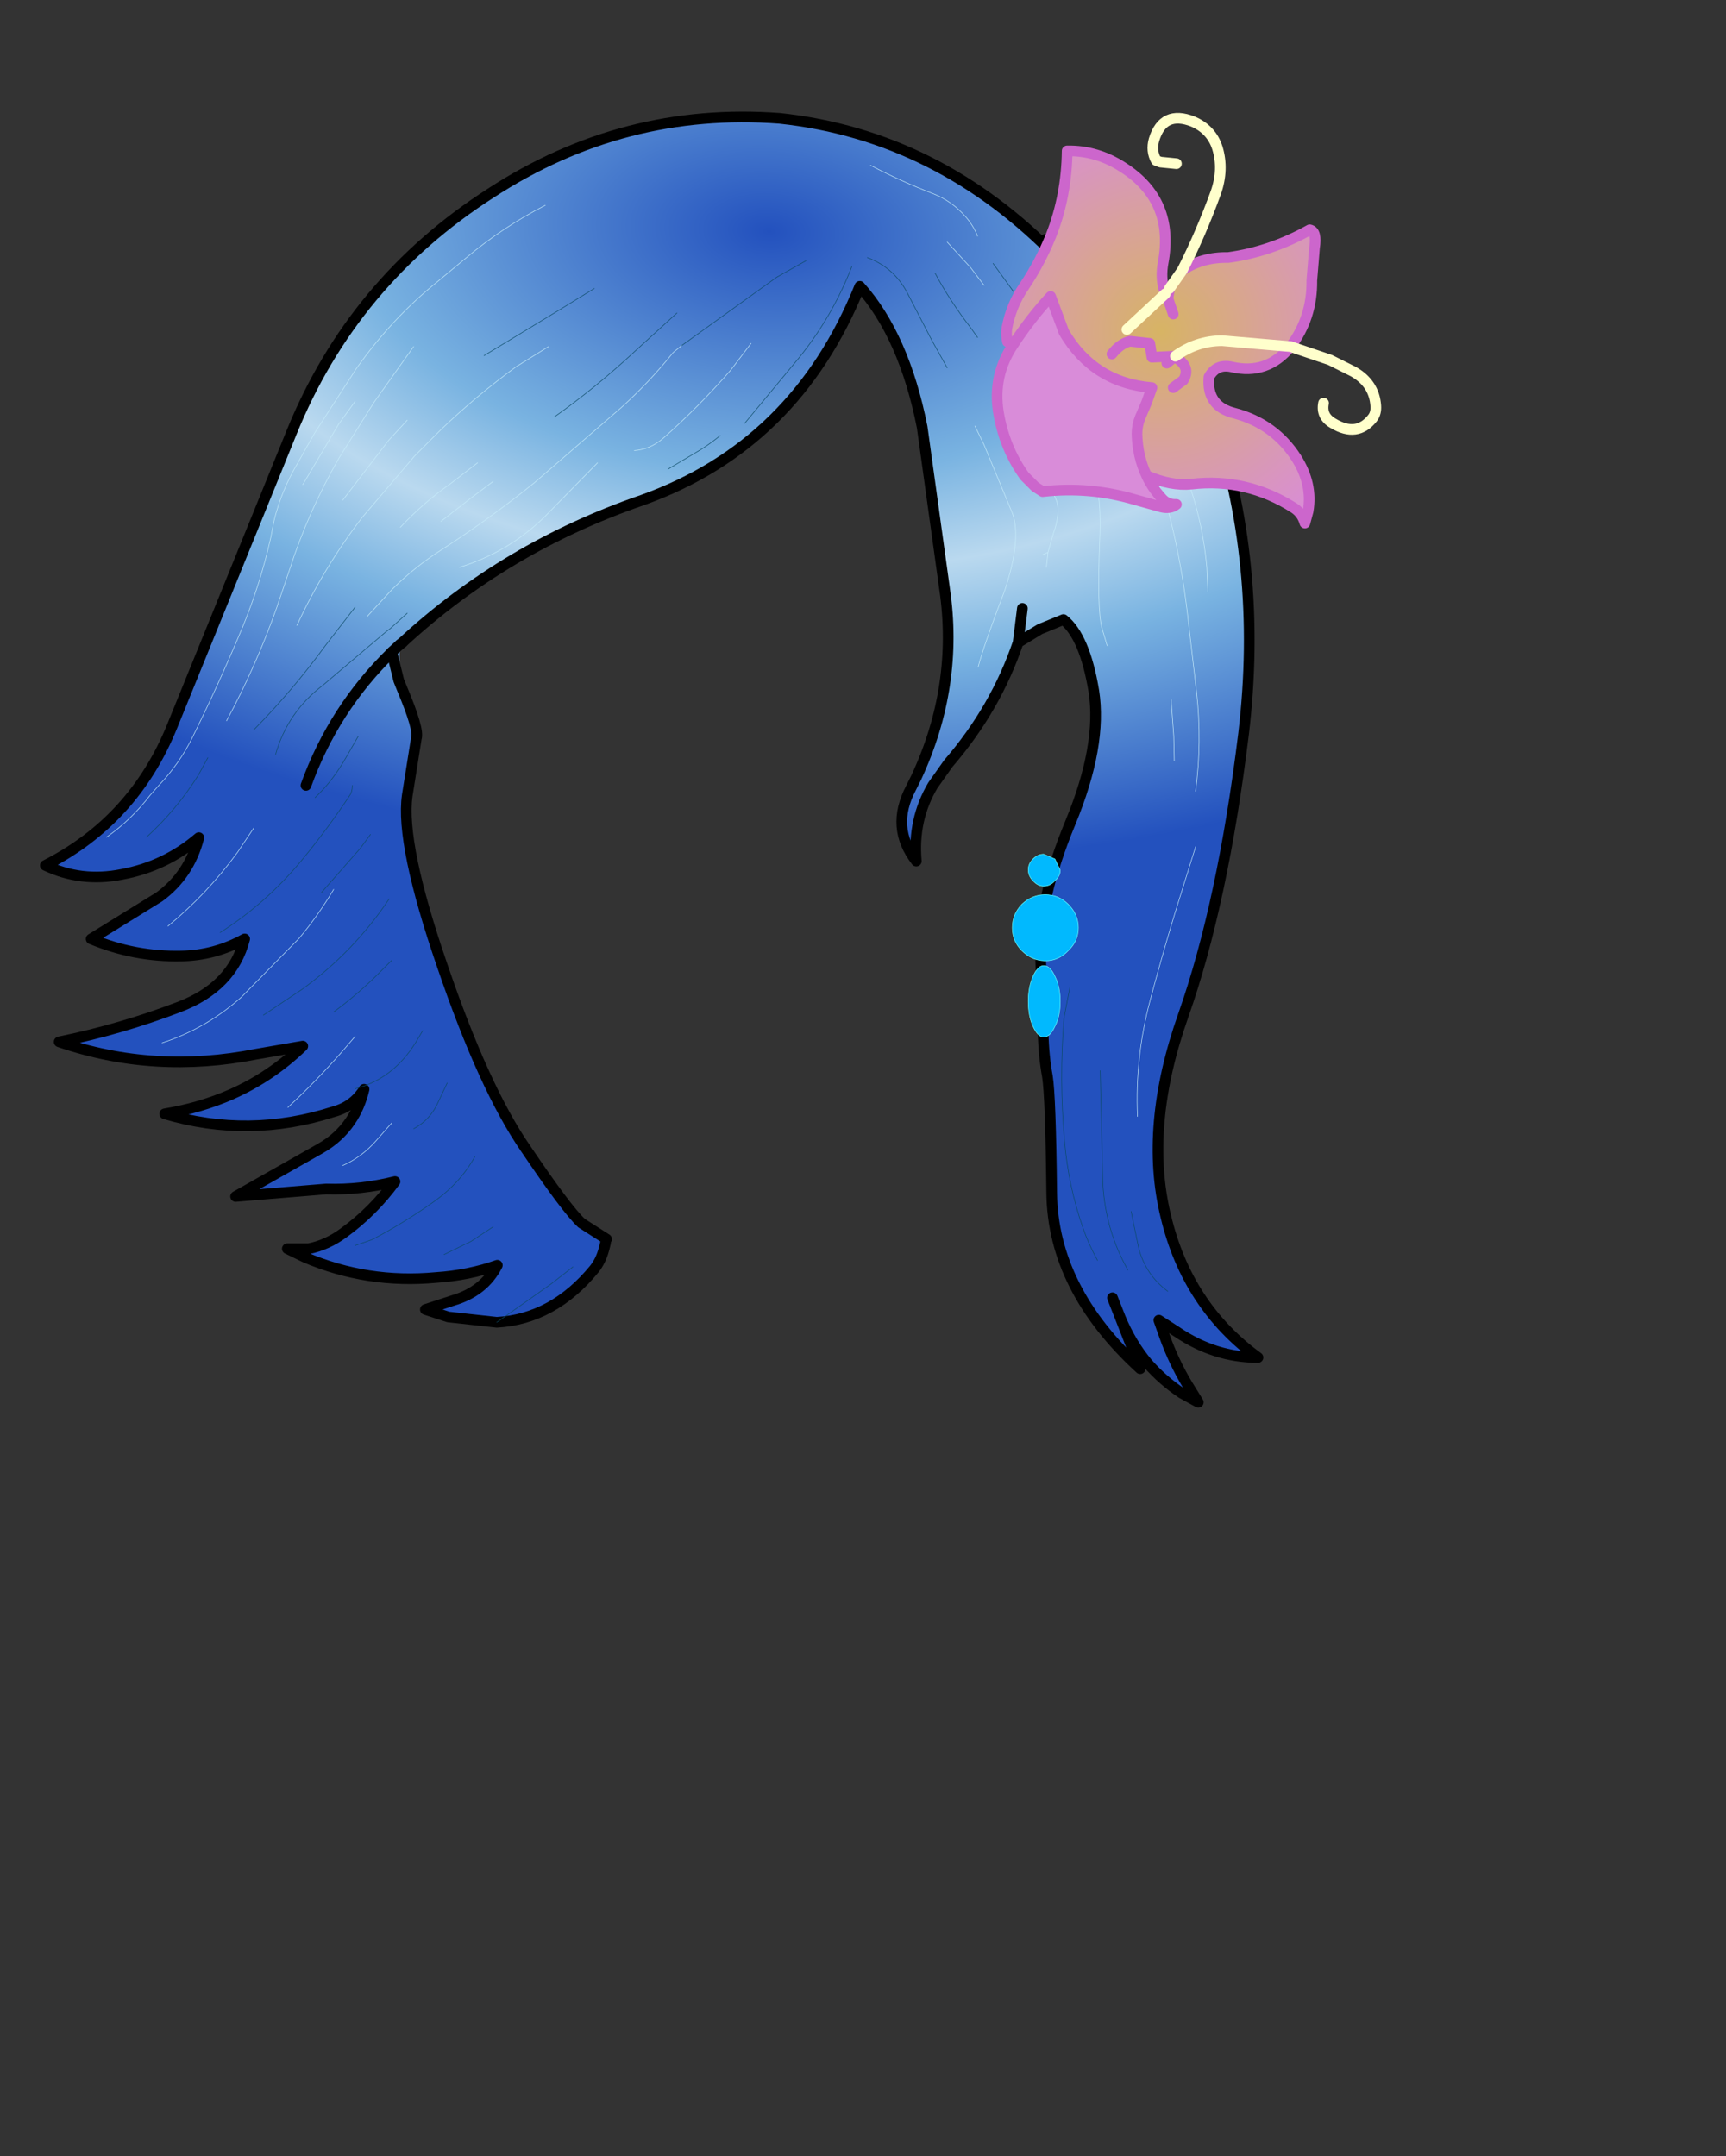 <svg xmlns:xlink="http://www.w3.org/1999/xlink" xmlns="http://www.w3.org/2000/svg" height="202.2px" width="161.9px">
  <rect width="100%" height="100%" fill="#333333" stroke="none"/>
  <g transform="matrix(1.0, 0.0, 0.0, 1.0, 74.15, 81.7)">
    <g data-characterId="1405" height="121.55" transform="matrix(1.0, 0.0, 0.0, 1.0, -70.4, -71.25)" width="125.8" xlink:href="#shape0"><g id="shape0" transform="matrix(1.0, 0.0, 0.0, 1.0, 70.4, 71.25)">
      <path d="M18.15 -54.95 L16.9 -56.6 14.7 -59.0 16.9 -56.6 18.15 -54.95 M14.7 -47.2 L13.25 -49.8 11.0 -54.15 Q9.75 -56.6 7.2 -57.55 9.75 -56.6 11.0 -54.15 L13.25 -49.8 14.7 -47.2 M17.55 -50.05 L16.95 -50.9 Q15.0 -53.4 13.55 -56.1 15.0 -53.4 16.95 -50.9 L17.55 -50.05 M17.55 -59.55 Q17.15 -60.55 16.45 -61.35 15.15 -62.85 13.35 -63.55 10.35 -64.7 7.5 -66.2 10.35 -64.7 13.35 -63.55 15.15 -62.85 16.45 -61.35 17.15 -60.55 17.55 -59.55 M25.05 -57.5 L23.9 -59.25 Q34.6 -57.75 39.5 -43.25 44.4 -28.8 42.5 -12.9 40.55 3.0 36.85 13.5 33.15 23.95 35.2 32.35 37.2 40.75 43.85 45.6 39.8 45.6 36.25 43.2 L34.55 42.1 35.1 43.65 Q35.95 46.0 37.2 48.1 L36.7 48.95 Q34.9 47.75 33.5 46.15 31.95 44.3 30.95 41.9 L30.85 41.65 32.8 46.65 Q24.6 39.15 24.5 30.15 24.4 21.15 24.1 19.25 23.75 17.35 23.7 15.2 L23.45 7.85 Q23.25 2.7 26.25 -4.55 29.25 -11.8 28.45 -16.9 27.6 -22.0 25.6 -23.6 L23.4 -22.7 21.35 -21.45 Q19.25 -15.25 14.8 -10.1 L13.35 -8.05 Q11.45 -4.85 11.8 -0.95 9.35 -4.1 11.3 -7.8 L11.8 -8.8 Q15.8 -17.4 14.45 -26.5 L12.35 -41.65 Q10.65 -50.2 6.5 -54.85 0.5 -39.95 -13.9 -34.8 -26.7 -30.4 -36.4 -21.45 L-36.65 -21.25 -37.3 -20.65 -36.65 -20.6 -36.75 -17.9 -37.4 -20.55 -36.75 -17.9 -36.8 -17.15 -36.45 -17.15 Q-34.8 -13.25 -35.1 -12.45 L-35.95 -7.1 Q-36.6 -2.55 -32.65 8.9 -28.75 20.35 -24.85 26.0 -21.0 31.7 -19.6 33.0 L-17.25 34.5 -17.35 34.85 -17.5 35.45 Q-17.8 36.55 -18.4 37.3 -22.25 42.0 -27.55 42.3 L-32.1 41.8 -34.25 41.1 -31.65 40.25 Q-28.75 39.4 -27.5 36.95 -30.2 37.9 -33.25 38.1 -39.7 38.7 -45.55 36.2 L-45.2 35.4 Q-43.45 35.05 -41.9 33.9 -39.15 31.9 -37.1 29.1 -40.3 29.9 -43.55 29.8 L-52.05 30.5 -44.1 26.0 Q-42.35 25.0 -41.3 23.45 -40.4 22.15 -40.0 20.45 -41.0 22.05 -42.85 22.55 -50.8 25.1 -58.7 22.75 -55.35 22.2 -52.4 20.9 -48.7 19.25 -45.75 16.4 L-50.1 17.15 Q-59.7 19.05 -68.6 16.0 -62.75 14.8 -57.4 12.75 -52.35 10.85 -51.2 6.35 -54.0 7.9 -57.15 7.95 -61.5 8.05 -65.6 6.35 L-59.2 2.4 Q-56.4 0.35 -55.5 -3.15 -58.65 -0.45 -62.75 0.3 -66.55 1.05 -69.9 -0.55 -61.6 -4.75 -58.0 -13.6 L-46.8 -41.15 Q-41.05 -55.3 -28.1 -63.6 -15.65 -71.7 -1.0 -70.6 13.9 -69.0 25.05 -57.5 M21.6 -53.5 L20.85 -54.45 19.0 -57.0 20.85 -54.45 21.6 -53.5 M36.0 -10.35 L35.95 -12.65 35.7 -16.1 35.95 -12.65 36.0 -10.35 M17.3 -41.75 L18.15 -40.0 20.8 -33.6 Q21.7 -31.2 20.1 -26.35 18.1 -21.1 17.6 -19.15 18.1 -21.1 20.1 -26.35 21.7 -31.2 20.8 -33.6 L18.15 -40.0 17.3 -41.75 M38.0 -7.5 Q38.6 -12.1 38.1 -16.7 L37.2 -24.45 Q36.7 -28.6 35.7 -32.75 34.7 -36.9 32.25 -40.6 34.7 -36.9 35.7 -32.75 36.7 -28.6 37.2 -24.45 L38.1 -16.7 Q38.6 -12.1 38.0 -7.5 M39.15 -26.2 L39.05 -28.5 Q38.55 -34.1 36.25 -39.15 38.55 -34.1 39.05 -28.5 L39.15 -26.2 M24.0 -28.5 L24.15 -29.9 23.6 -29.65 24.15 -29.9 24.65 -31.65 Q25.35 -33.65 24.95 -34.75 L24.2 -36.55 24.95 -34.75 Q25.35 -33.65 24.65 -31.65 L24.15 -29.9 24.0 -28.5 M29.7 -21.15 L29.2 -22.85 Q28.75 -24.6 29.0 -31.0 29.25 -36.45 27.85 -38.8 L27.35 -39.45 27.35 -38.85 27.35 -38.3 27.35 -38.85 27.35 -39.45 27.85 -38.8 Q29.25 -36.45 29.0 -31.0 28.75 -24.6 29.2 -22.85 L29.7 -21.15 M21.75 -24.65 L21.35 -21.45 21.75 -24.65 M26.2 10.9 L25.65 13.8 Q25.2 19.55 25.7 25.25 26.05 29.5 27.45 33.5 27.95 34.95 28.8 36.5 27.95 34.95 27.45 33.5 26.05 29.5 25.7 25.25 25.2 19.55 25.65 13.8 L26.2 10.9 M5.75 -56.7 Q3.95 -52.05 0.8 -48.15 L-4.3 -42.0 0.8 -48.15 Q3.95 -52.05 5.75 -56.7 M38.0 -2.3 L36.1 3.8 Q34.85 7.9 33.75 12.05 32.3 17.45 32.55 23.0 32.3 17.45 33.75 12.05 34.85 7.9 36.1 3.8 L38.0 -2.3 M31.95 31.9 L32.65 35.3 Q33.3 37.85 35.4 39.4 33.3 37.85 32.65 35.3 L31.95 31.9 M30.2 40.0 L30.85 41.65 30.2 40.0 M-18.4 -54.65 L-22.15 -52.35 -28.75 -48.35 -22.15 -52.35 -18.4 -54.65 M29.05 18.7 L29.3 29.35 Q29.55 33.7 31.65 37.4 29.55 33.7 29.3 29.35 L29.05 18.7 M-35.35 -49.2 L-39.05 -44.0 -42.35 -38.75 Q-45.25 -33.7 -47.0 -28.25 L-48.2 -24.7 Q-50.15 -19.2 -52.9 -14.1 -50.15 -19.2 -48.2 -24.7 L-47.0 -28.25 Q-45.25 -33.7 -42.35 -38.75 L-39.05 -44.0 -35.35 -49.2 M-40.85 -44.05 L-42.4 -41.9 -45.75 -36.25 -42.4 -41.9 -40.85 -44.05 M-23.0 -62.45 Q-27.0 -60.4 -30.45 -57.5 L-33.1 -55.3 Q-37.4 -51.85 -40.75 -47.1 L-41.2 -46.4 -44.6 -41.15 -45.6 -39.4 -46.15 -38.4 Q-47.75 -35.75 -48.45 -32.85 L-48.75 -31.3 Q-49.7 -27.05 -51.35 -23.0 -53.6 -17.6 -56.15 -12.45 -57.35 -10.05 -59.25 -8.05 L-60.05 -7.15 Q-61.85 -4.8 -64.15 -3.2 -61.85 -4.8 -60.05 -7.15 L-59.25 -8.05 Q-57.35 -10.05 -56.15 -12.45 -53.6 -17.6 -51.35 -23.0 -49.7 -27.05 -48.75 -31.3 L-48.45 -32.85 Q-47.75 -35.75 -46.15 -38.4 L-45.6 -39.4 -44.6 -41.15 -41.2 -46.4 -40.75 -47.1 Q-37.4 -51.85 -33.1 -55.3 L-30.45 -57.5 Q-27.0 -60.4 -23.0 -62.45 M-41.1 -8.05 Q-41.1 -7.45 -41.35 -7.1 -43.4 -4.0 -45.75 -1.15 -49.1 2.95 -53.5 5.75 -49.1 2.95 -45.75 -1.15 -43.4 -4.0 -41.35 -7.1 -41.1 -7.45 -41.1 -8.05 M-40.55 -12.65 L-41.7 -10.65 Q-42.95 -8.45 -44.6 -6.9 -42.95 -8.45 -41.7 -10.65 L-40.55 -12.65 M-54.65 -10.65 L-55.55 -9.0 Q-57.6 -5.75 -60.4 -3.2 -57.6 -5.75 -55.55 -9.0 L-54.65 -10.65 M-40.85 -24.75 L-43.6 -21.2 Q-46.7 -16.95 -50.35 -13.25 -46.7 -16.95 -43.6 -21.2 L-40.85 -24.75 M-50.35 -4.05 L-51.85 -1.8 Q-54.7 2.1 -58.4 5.15 -54.7 2.1 -51.85 -1.8 L-50.35 -4.05 M-35.95 -24.2 L-37.55 -22.75 -37.95 -22.45 -43.85 -17.45 Q-47.2 -14.9 -48.3 -10.95 -47.2 -14.9 -43.85 -17.45 L-37.95 -22.45 -37.55 -22.75 -35.95 -24.2 M-10.2 -49.3 L-11.0 -48.65 Q-13.2 -45.9 -15.85 -43.5 L-24.0 -36.45 Q-28.15 -33.1 -32.65 -30.2 -35.25 -28.55 -37.4 -26.4 L-39.7 -23.9 -37.4 -26.4 Q-35.25 -28.55 -32.65 -30.2 -28.15 -33.1 -24.0 -36.45 L-15.85 -43.5 Q-13.2 -45.9 -11.0 -48.65 L-10.2 -49.3 -1.3 -55.7 1.45 -57.25 -1.3 -55.7 -10.2 -49.3 M-6.6 -40.85 Q-7.45 -40.15 -8.4 -39.55 L-11.5 -37.7 -8.4 -39.55 Q-7.45 -40.15 -6.6 -40.85 M-18.1 -38.3 L-23.1 -33.2 Q-26.5 -29.9 -31.05 -28.5 -26.5 -29.9 -23.1 -33.2 L-18.1 -38.3 M-27.9 -36.55 L-29.9 -35.05 -32.8 -32.8 -29.9 -35.05 -27.9 -36.55 M-29.35 -38.3 L-31.95 -36.3 Q-34.45 -34.55 -36.6 -32.25 -34.45 -34.55 -31.95 -36.3 L-29.35 -38.3 M-35.95 -42.3 L-37.7 -40.4 -42.0 -34.8 -37.7 -40.4 -35.95 -42.3 M-22.7 -49.2 L-25.75 -47.3 Q-29.45 -44.6 -32.75 -41.45 L-35.25 -38.95 -40.2 -33.15 Q-43.8 -28.45 -46.3 -23.05 -43.8 -28.45 -40.2 -33.15 L-35.25 -38.95 -32.75 -41.45 Q-29.45 -44.6 -25.75 -47.3 L-22.7 -49.2 M-3.7 -49.5 L-5.6 -47.0 Q-8.6 -43.55 -12.0 -40.55 -13.2 -39.55 -14.65 -39.45 -13.2 -39.55 -12.0 -40.55 -8.6 -43.55 -5.6 -47.0 L-3.7 -49.5 M-37.4 -20.55 L-37.3 -20.65 -37.4 -20.55 Q-42.85 -15.25 -45.45 -8.05 -42.85 -15.25 -37.4 -20.55 M-10.65 -52.35 L-14.55 -48.8 Q-18.2 -45.4 -22.15 -42.6 -18.2 -45.4 -14.55 -48.8 L-10.65 -52.35 M-39.4 -3.45 L-40.35 -2.15 -44.0 2.0 -40.35 -2.15 -39.4 -3.45 M-20.4 37.1 L-22.45 38.7 -27.55 42.3 -22.45 38.7 -20.4 37.1 M-29.6 26.75 Q-30.95 29.2 -33.4 30.95 -36.2 32.95 -39.25 34.55 L-40.85 35.1 -39.25 34.55 Q-36.2 32.95 -33.4 30.95 -30.95 29.2 -29.6 26.75 M-27.9 33.35 L-29.95 34.7 -32.5 35.95 -29.95 34.7 -27.9 33.35 M-37.4 8.35 L-38.25 9.2 Q-40.4 11.4 -42.85 13.2 -40.4 11.4 -38.25 9.2 L-37.4 8.35 M-34.5 14.95 L-35.15 16.05 Q-37.3 19.5 -40.85 20.4 -37.3 19.5 -35.15 16.05 L-34.5 14.95 M-32.2 19.85 L-33.0 21.55 Q-33.75 23.3 -35.35 24.15 -33.75 23.3 -33.0 21.55 L-32.2 19.85 M-40.85 15.5 L-42.05 16.9 Q-44.45 19.65 -47.15 22.15 -44.45 19.65 -42.05 16.9 L-40.85 15.5 M-42.85 1.7 Q-44.3 4.15 -46.1 6.3 L-51.5 11.8 Q-54.8 14.75 -58.95 16.1 -54.8 14.75 -51.5 11.8 L-46.1 6.3 Q-44.3 4.15 -42.85 1.7 M-37.4 23.6 L-38.85 25.25 Q-40.2 26.8 -42.0 27.6 -40.2 26.8 -38.85 25.25 L-37.4 23.6 M-37.65 2.6 Q-40.95 7.55 -45.85 11.1 L-49.45 13.5 -45.85 11.1 Q-40.95 7.55 -37.65 2.6" fill="url(#gradient0)" fill-rule="evenodd" stroke="none"/>
      <path d="M-36.4 -21.45 L-36.65 -21.25 M-36.75 -17.9 L-36.45 -17.15 Q-34.8 -13.25 -35.1 -12.45 L-35.95 -7.1 Q-36.6 -2.55 -32.65 8.9 -28.75 20.35 -24.85 26.0 -21.0 31.7 -19.6 33.0 L-17.25 34.5 M-17.35 34.85 L-17.5 35.45 Q-17.8 36.55 -18.4 37.3 -22.25 42.0 -27.55 42.3 L-32.1 41.8 -34.25 41.1 -31.65 40.25 Q-28.75 39.4 -27.5 36.95 -30.2 37.9 -33.25 38.1 -39.7 38.7 -45.55 36.2 L-47.2 35.4 -45.2 35.4 Q-43.45 35.05 -41.9 33.9 -39.15 31.9 -37.1 29.1 -40.3 29.9 -43.55 29.8 L-52.05 30.5 -44.1 26.0 Q-42.35 25.0 -41.3 23.45 -40.4 22.15 -40.0 20.45 -41.0 22.05 -42.85 22.55 -50.8 25.1 -58.7 22.75 -55.35 22.2 -52.4 20.9 -48.7 19.25 -45.75 16.4 L-50.1 17.15 Q-59.7 19.05 -68.6 16.0 -62.75 14.8 -57.4 12.75 -52.35 10.85 -51.2 6.35 -54.0 7.9 -57.15 7.95 -61.5 8.05 -65.6 6.35 L-59.2 2.4 Q-56.4 0.35 -55.5 -3.15 -58.65 -0.45 -62.75 0.3 -66.55 1.05 -69.9 -0.55 -61.6 -4.75 -58.0 -13.6 L-46.8 -41.15 Q-41.05 -55.3 -28.1 -63.6 -15.65 -71.7 -1.0 -70.6 13.9 -69.0 25.05 -57.5 M-37.4 -20.55 L-36.75 -17.9" fill="none" stroke="#000000" stroke-linecap="round" stroke-linejoin="round" stroke-width="1.0"/>
      <path d="M23.9 -59.25 Q34.6 -57.75 39.5 -43.25 44.4 -28.8 42.5 -12.9 40.55 3.0 36.85 13.5 33.15 23.95 35.2 32.35 37.2 40.75 43.85 45.6 39.8 45.6 36.25 43.2 L34.55 42.1 35.1 43.65 Q35.95 46.0 37.2 48.1 L38.25 49.8 36.7 48.95 Q34.9 47.75 33.5 46.15 31.95 44.3 30.95 41.9 L30.85 41.65 32.8 46.65 Q24.6 39.15 24.5 30.15 24.4 21.15 24.1 19.25 23.75 17.35 23.7 15.2 L23.45 7.85 Q23.25 2.7 26.25 -4.55 29.25 -11.8 28.45 -16.9 27.6 -22.0 25.6 -23.6 L23.4 -22.7 21.35 -21.45 Q19.25 -15.25 14.8 -10.1 L13.35 -8.05 Q11.45 -4.85 11.8 -0.95 9.35 -4.1 11.3 -7.8 L11.8 -8.8 Q15.8 -17.4 14.45 -26.5 L12.35 -41.65 Q10.65 -50.2 6.5 -54.85 0.5 -39.95 -13.9 -34.8 -26.7 -30.4 -36.4 -21.45 M-36.65 -21.25 L-37.3 -20.65 -37.4 -20.55 Q-42.85 -15.25 -45.45 -8.05 M21.35 -21.45 L21.75 -24.65 M30.85 41.65 L30.2 40.0" fill="none" stroke="#000000" stroke-linecap="round" stroke-linejoin="round" stroke-width="1.0"/>
      <path d="M14.7 -59.0 L16.9 -56.6 18.15 -54.95 M7.5 -66.2 Q10.35 -64.7 13.35 -63.55 15.15 -62.85 16.45 -61.35 17.15 -60.55 17.55 -59.55 M27.35 -38.3 L27.35 -38.85 27.35 -39.45 27.85 -38.8 Q29.25 -36.45 29.0 -31.0 28.75 -24.6 29.2 -22.85 L29.7 -21.15 M23.6 -29.65 L24.15 -29.9 24.65 -31.65 Q25.35 -33.65 24.95 -34.75 L24.2 -36.55 M24.15 -29.9 L24.0 -28.5 M36.25 -39.15 Q38.55 -34.1 39.05 -28.5 L39.15 -26.2 M32.25 -40.6 Q34.7 -36.9 35.7 -32.75 36.7 -28.6 37.2 -24.45 L38.1 -16.7 Q38.6 -12.1 38.0 -7.5 M17.6 -19.15 Q18.1 -21.1 20.1 -26.35 21.7 -31.2 20.8 -33.6 L18.15 -40.0 17.3 -41.75 M35.7 -16.1 L35.95 -12.65 36.0 -10.35 M32.55 23.0 Q32.3 17.45 33.75 12.05 34.85 7.9 36.1 3.8 L38.0 -2.3 M-64.15 -3.2 Q-61.85 -4.8 -60.05 -7.15 L-59.25 -8.05 Q-57.35 -10.05 -56.15 -12.45 -53.6 -17.6 -51.35 -23.0 -49.7 -27.05 -48.75 -31.3 L-48.45 -32.85 Q-47.75 -35.75 -46.15 -38.4 L-45.6 -39.4 -44.6 -41.15 -41.2 -46.4 -40.75 -47.1 Q-37.4 -51.85 -33.1 -55.3 L-30.45 -57.5 Q-27.0 -60.4 -23.0 -62.45 M-45.75 -36.25 L-42.4 -41.9 -40.85 -44.05 M-52.9 -14.1 Q-50.15 -19.2 -48.2 -24.7 L-47.0 -28.25 Q-45.25 -33.7 -42.35 -38.75 L-39.05 -44.0 -35.35 -49.2 M-58.4 5.15 Q-54.7 2.1 -51.85 -1.8 L-50.35 -4.05 M-39.7 -23.9 L-37.4 -26.4 Q-35.25 -28.55 -32.65 -30.2 -28.15 -33.1 -24.0 -36.45 L-15.85 -43.5 Q-13.2 -45.9 -11.0 -48.65 L-10.2 -49.3 M-14.65 -39.45 Q-13.2 -39.55 -12.0 -40.55 -8.6 -43.55 -5.6 -47.0 L-3.7 -49.5 M-46.3 -23.05 Q-43.8 -28.45 -40.2 -33.15 L-35.25 -38.95 -32.75 -41.45 Q-29.45 -44.6 -25.75 -47.3 L-22.7 -49.2 M-42.0 -34.8 L-37.7 -40.4 -35.95 -42.3 M-36.6 -32.25 Q-34.45 -34.55 -31.95 -36.3 L-29.35 -38.3 M-32.8 -32.8 L-29.9 -35.05 -27.9 -36.55 M-31.05 -28.5 Q-26.5 -29.9 -23.1 -33.2 L-18.1 -38.3 M-42.0 27.6 Q-40.2 26.8 -38.85 25.25 L-37.4 23.6 M-58.95 16.1 Q-54.8 14.75 -51.5 11.8 L-46.1 6.3 Q-44.3 4.15 -42.85 1.7 M-47.15 22.15 Q-44.45 19.65 -42.05 16.9 L-40.85 15.5" fill="none" stroke="#c7ecfa" stroke-linecap="round" stroke-linejoin="round" stroke-width="0.05"/>
      <path d="M13.55 -56.1 Q15.0 -53.4 16.95 -50.9 L17.55 -50.05 M7.2 -57.55 Q9.75 -56.6 11.0 -54.15 L13.25 -49.8 14.7 -47.2 M19.0 -57.0 L20.85 -54.45 21.6 -53.5 M-4.3 -42.0 L0.8 -48.15 Q3.95 -52.05 5.75 -56.7 M28.8 36.5 Q27.95 34.95 27.45 33.5 26.05 29.5 25.7 25.25 25.2 19.55 25.65 13.8 L26.2 10.9 M35.4 39.4 Q33.3 37.85 32.65 35.3 L31.95 31.9 M31.65 37.4 Q29.55 33.7 29.3 29.35 L29.05 18.7 M-28.75 -48.35 L-22.15 -52.35 -18.4 -54.65 M-50.35 -13.25 Q-46.7 -16.95 -43.6 -21.2 L-40.85 -24.75 M-60.4 -3.2 Q-57.6 -5.75 -55.55 -9.0 L-54.65 -10.65 M-44.6 -6.9 Q-42.95 -8.45 -41.7 -10.65 L-40.55 -12.65 M-53.5 5.75 Q-49.1 2.95 -45.75 -1.15 -43.4 -4.0 -41.35 -7.1 -41.1 -7.45 -41.1 -8.05 M-48.3 -10.95 Q-47.2 -14.9 -43.85 -17.45 L-37.95 -22.45 -37.55 -22.75 -35.95 -24.2 M-10.2 -49.3 L-1.3 -55.7 1.45 -57.25 M-11.5 -37.7 L-8.4 -39.55 Q-7.45 -40.15 -6.6 -40.85 M-44.0 2.0 L-40.35 -2.15 -39.4 -3.45 M-22.15 -42.6 Q-18.2 -45.4 -14.55 -48.8 L-10.65 -52.35 M-35.35 24.15 Q-33.75 23.3 -33.0 21.55 L-32.2 19.85 M-40.85 20.4 Q-37.3 19.5 -35.15 16.05 L-34.5 14.95 M-42.85 13.2 Q-40.4 11.4 -38.25 9.2 L-37.4 8.35 M-32.5 35.95 L-29.95 34.7 -27.9 33.35 M-40.85 35.1 L-39.25 34.55 Q-36.2 32.95 -33.4 30.95 -30.95 29.2 -29.6 26.75 M-27.55 42.3 L-22.45 38.7 -20.4 37.1 M-49.45 13.5 L-45.85 11.1 Q-40.95 7.55 -37.65 2.6" fill="none" stroke="#0a4a63" stroke-linecap="round" stroke-linejoin="round" stroke-width="0.05"/>
      <path d="M20.9 -49.4 Q22.55 -51.9 24.4 -53.9 L25.65 -50.55 Q28.45 -45.8 33.9 -45.35 L33.4 -43.95 32.8 -42.55 Q32.5 -41.8 32.5 -41.0 32.55 -38.9 33.4 -37.1 33.9 -36.0 34.8 -35.0 35.35 -34.35 36.2 -34.4 35.65 -33.95 34.8 -34.15 L32.3 -34.85 Q28.05 -36.1 23.65 -35.6 L22.95 -36.05 21.95 -37.05 Q20.05 -39.7 19.5 -43.05 18.95 -46.5 20.9 -49.4" fill="#d98cd9" fill-rule="evenodd" stroke="none"/>
      <path d="M36.75 -56.35 Q38.6 -57.6 41.05 -57.55 45.05 -58.1 48.7 -60.15 49.4 -60.0 49.15 -58.45 L48.9 -55.4 Q48.95 -51.9 46.9 -49.2 44.7 -46.5 41.35 -47.3 39.95 -47.6 39.25 -46.35 39.0 -43.6 41.65 -42.95 45.4 -41.95 47.45 -38.75 49.0 -36.3 48.55 -33.75 L47.25 -34.05 Q42.8 -36.9 37.6 -36.3 35.7 -36.1 33.4 -37.1 32.55 -38.9 32.5 -41.0 32.5 -41.8 32.8 -42.55 L33.4 -43.95 33.9 -45.35 Q28.45 -45.8 25.65 -50.55 L24.4 -53.9 Q22.55 -51.9 20.9 -49.4 L20.35 -49.65 Q20.2 -50.35 20.3 -50.95 20.7 -53.1 21.95 -54.9 23.45 -57.15 24.45 -59.65 25.9 -63.35 25.95 -67.55 28.75 -67.6 31.2 -66.0 36.05 -62.9 34.95 -57.05 34.7 -55.7 35.05 -54.5 L35.15 -54.15 35.4 -53.7 35.55 -54.65 36.75 -56.35 M36.1 -48.3 Q38.1 -49.75 40.5 -49.75 L46.9 -49.2 40.5 -49.75 Q38.1 -49.75 36.1 -48.3 L36.45 -47.95 Q37.5 -47.15 36.85 -46.05 L35.9 -45.35 36.85 -46.05 Q37.5 -47.15 36.45 -47.95 L36.1 -48.3 35.3 -47.65 36.1 -48.3 33.9 -48.2 33.7 -49.5 31.85 -49.7 Q30.95 -49.5 30.15 -48.5 30.95 -49.5 31.85 -49.7 L33.7 -49.5 33.9 -48.2 36.1 -48.3 M35.9 -52.25 L35.4 -53.7 35.9 -52.25 M31.55 -50.8 L35.15 -54.15 31.55 -50.8" fill="url(#gradient1)" fill-rule="evenodd" stroke="none"/>
      <path d="M36.75 -56.35 Q38.6 -57.6 41.05 -57.55 45.05 -58.1 48.7 -60.15 49.4 -60.0 49.15 -58.45 L48.9 -55.4 Q48.95 -51.9 46.9 -49.2 44.7 -46.5 41.35 -47.3 39.95 -47.6 39.25 -46.35 39.0 -43.6 41.65 -42.95 45.4 -41.95 47.45 -38.75 49.0 -36.3 48.55 -33.75 L48.25 -32.65 Q48.0 -33.55 47.25 -34.05 42.8 -36.9 37.6 -36.3 35.7 -36.1 33.4 -37.1 32.55 -38.9 32.5 -41.0 32.5 -41.8 32.8 -42.55 L33.4 -43.95 33.9 -45.35 Q28.45 -45.8 25.65 -50.55 L24.4 -53.9 Q22.55 -51.9 20.9 -49.4 18.95 -46.5 19.5 -43.05 20.05 -39.7 21.95 -37.05 L22.95 -36.05 23.65 -35.6 Q28.05 -36.1 32.3 -34.85 L34.8 -34.15 Q35.65 -33.95 36.2 -34.4 35.35 -34.35 34.8 -35.0 33.9 -36.0 33.4 -37.1 M35.15 -54.15 L35.05 -54.5 Q34.7 -55.7 34.95 -57.05 36.05 -62.9 31.2 -66.0 28.75 -67.6 25.95 -67.55 25.9 -63.35 24.45 -59.65 23.45 -57.15 21.95 -54.9 20.7 -53.1 20.3 -50.95 20.2 -50.35 20.35 -49.65 M36.1 -48.3 L36.45 -47.95 Q37.5 -47.15 36.85 -46.05 L35.9 -45.35 M35.55 -54.65 L35.15 -54.15 35.4 -53.7 35.55 -54.65 M35.4 -53.7 L35.9 -52.25 M35.3 -47.65 L36.1 -48.3 33.9 -48.2 33.7 -49.5 31.85 -49.7 Q30.95 -49.5 30.15 -48.5" fill="none" stroke="#cc66cc" stroke-linecap="round" stroke-linejoin="round" stroke-width="1.0"/>
      <path d="M36.2 -66.35 L34.7 -66.5 34.3 -66.65 Q33.8 -67.55 34.1 -68.6 34.95 -71.4 37.75 -70.3 39.5 -69.55 40.05 -67.8 40.65 -65.8 39.9 -63.65 38.5 -59.8 36.75 -56.35 L35.55 -54.65 M46.9 -49.2 L50.6 -47.95 52.8 -46.85 Q54.75 -45.75 54.9 -43.65 54.95 -42.95 54.6 -42.5 53.15 -40.65 50.9 -42.0 49.75 -42.65 50.0 -43.9 M46.9 -49.2 L40.5 -49.75 Q38.1 -49.75 36.1 -48.3 M35.15 -54.15 L31.55 -50.8" fill="none" stroke="#ffffcc" stroke-linecap="round" stroke-linejoin="round" stroke-width="1.0"/>
      <path d="M24.8 0.9 Q24.35 1.4 23.75 1.4 23.2 1.4 22.75 0.9 22.3 0.45 22.3 -0.15 22.3 -0.7 22.75 -1.15 23.2 -1.6 23.75 -1.6 L24.8 -1.15 25.3 -0.1 Q25.3 0.45 24.8 0.9 M23.9 2.2 Q25.15 2.2 26.05 3.1 27.0 4.05 27.0 5.3 27.0 6.55 26.05 7.45 25.15 8.4 23.9 8.4 L23.8 8.4 Q22.6 8.35 21.7 7.45 20.8 6.55 20.8 5.3 20.8 4.05 21.7 3.1 22.65 2.2 23.9 2.2 M23.75 8.85 Q24.35 8.85 24.8 9.85 25.3 10.85 25.3 12.2 25.3 13.6 24.8 14.55 24.35 15.55 23.75 15.55 23.2 15.55 22.75 14.55 22.3 13.6 22.3 12.2 22.3 10.85 22.75 9.85 23.2 8.85 23.75 8.85" fill="#01b9fe" fill-rule="evenodd" stroke="none"/>
      <path d="M24.8 0.9 Q24.35 1.4 23.75 1.4 23.2 1.4 22.75 0.9 22.3 0.45 22.3 -0.15 22.3 -0.7 22.75 -1.15 23.2 -1.6 23.75 -1.6 L24.8 -1.15 25.3 -0.1 Q25.3 0.45 24.8 0.9 M23.9 2.2 Q25.15 2.2 26.05 3.1 27.0 4.05 27.0 5.3 27.0 6.55 26.05 7.45 25.15 8.4 23.9 8.4 L23.8 8.4 Q22.6 8.35 21.7 7.45 20.8 6.55 20.8 5.3 20.8 4.05 21.7 3.1 22.65 2.2 23.9 2.2 M23.75 8.85 Q24.35 8.85 24.8 9.85 25.3 10.85 25.3 12.2 25.3 13.6 24.8 14.55 24.35 15.55 23.75 15.55 23.2 15.55 22.75 14.55 22.3 13.6 22.3 12.2 22.3 10.85 22.75 9.85 23.2 8.85 23.75 8.85 Z" fill="none" stroke="#66ffff" stroke-linecap="round" stroke-linejoin="round" stroke-width="0.05"/>
    </g>
    </g>
  </g>
  <defs>
    <radialGradient cx="0" cy="0" gradientTransform="matrix(-0.004, 0.072, -0.125, -0.007, -2.0, -60.0)" gradientUnits="userSpaceOnUse" id="gradient0" r="819.2" spreadMethod="pad">
      <stop offset="0.0" stop-color="#2351be"/>
      <stop offset="0.384" stop-color="#79b3e1"/>
      <stop offset="0.537" stop-color="#bad9ef"/>
      <stop offset="0.686" stop-color="#79b3e1"/>
      <stop offset="1.0" stop-color="#2351be"/>
    </radialGradient>
    <radialGradient cx="0" cy="0" gradientTransform="matrix(0.027, 0.0, 0.0, 0.027, 34.75, -50.65)" gradientUnits="userSpaceOnUse" id="gradient1" r="819.2" spreadMethod="pad">
      <stop offset="0.0" stop-color="#d7b464"/>
      <stop offset="1.0" stop-color="#d98cd9"/>
    </radialGradient>
  </defs>
</svg>